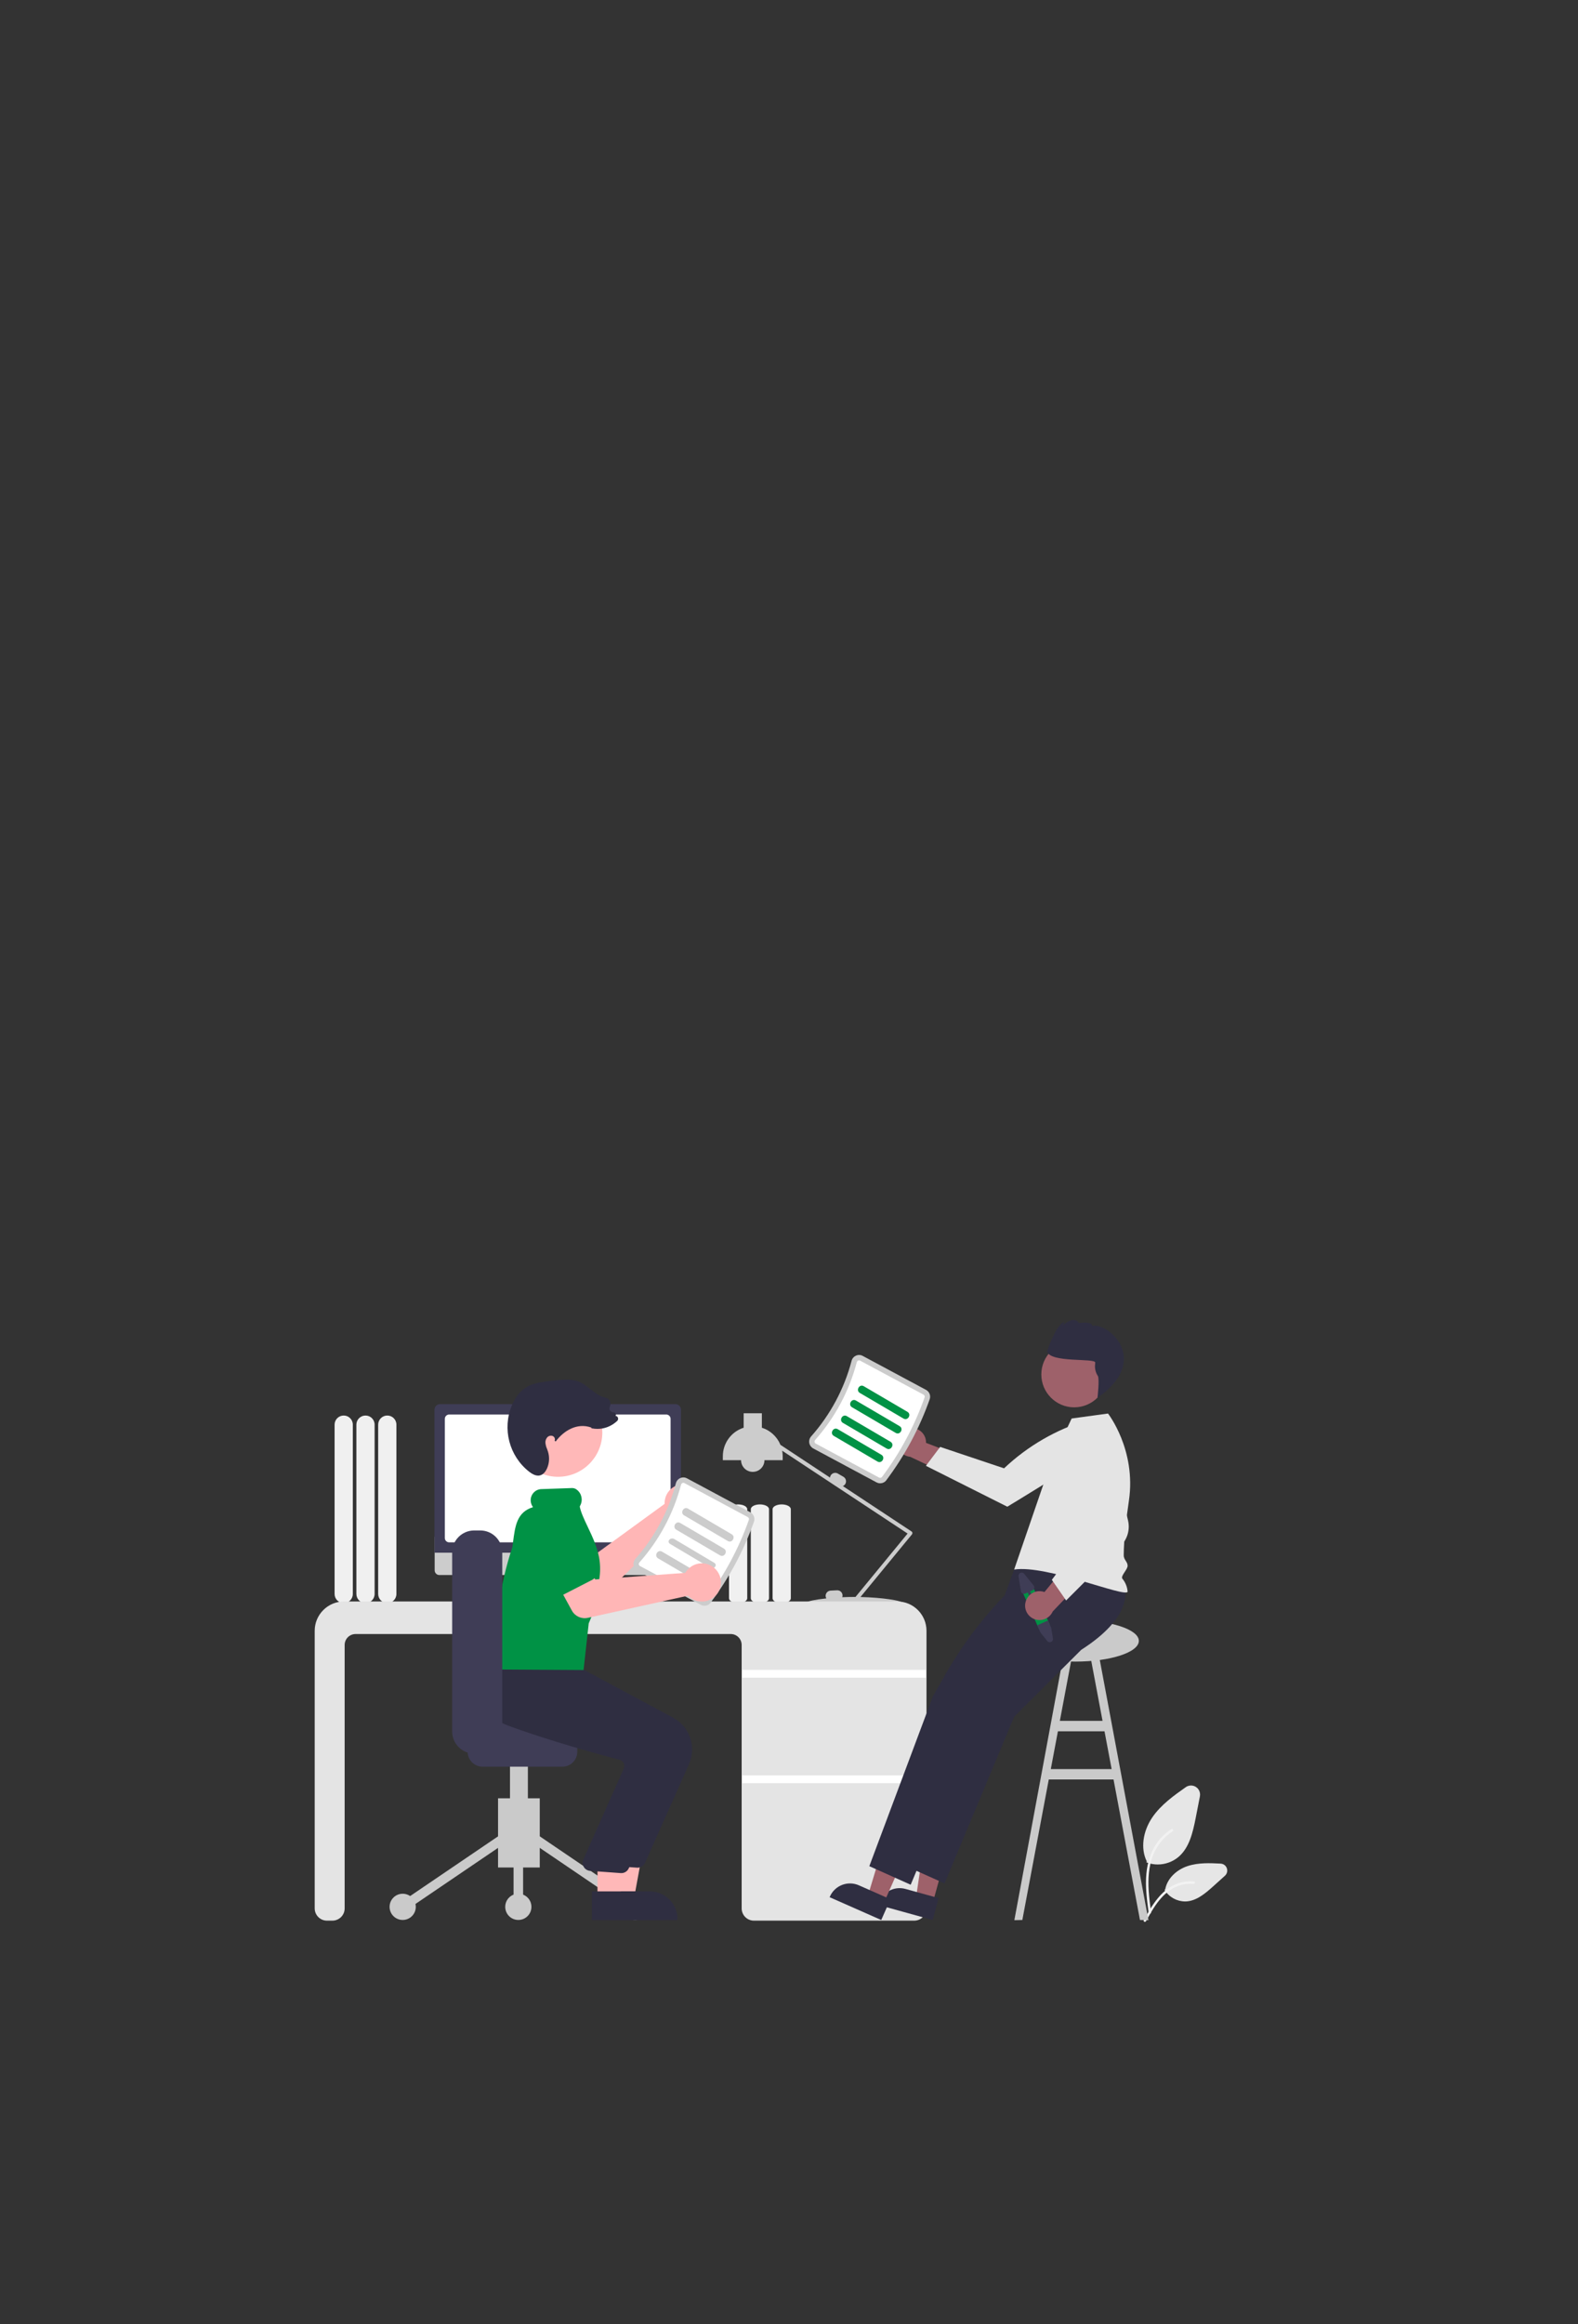 <?xml version="1.0" encoding="UTF-8"?>
<svg id="Layer_1" data-name="Layer 1" xmlns="http://www.w3.org/2000/svg" viewBox="0 0 530 780">
  <rect x="0" y="0" width="530" height="780" fill="#333333" stroke="none"/>
  <defs>
    <style>
      .cls-1 {
        fill: #e4e4e4;
      }

      .cls-1, .cls-2, .cls-3, .cls-4, .cls-5, .cls-6, .cls-7, .cls-8, .cls-9, .cls-10, .cls-11, .cls-12, .cls-13 {
        stroke-width: 0px;
      }

      .cls-2 {
        fill: #e6e6e6;
      }

      .cls-3 {
        fill: #9e616a;
      }

      .cls-4 {
        fill: #f0f0f0;
      }

      .cls-5 {
        fill: #009245;
      }

      .cls-6 {
        fill: #ccc;
      }

      .cls-7 {
        fill: #fff;
      }

      .cls-8 {
        fill: #3f3d56;
      }

      .cls-9 {
        fill: #ffb6b6;
      }

      .cls-10 {
        fill: #cacaca;
      }

      .cls-11 {
        fill: #ffb8b8;
      }

      .cls-12 {
        fill: #f2f2f2;
      }

      .cls-13 {
        fill: #2f2e41;
      }
    </style>
  </defs>
  <path class="cls-4" d="M127.02,534.95v-56.83c0-1.69,1.37-3.06,3.06-3.06s3.06,1.37,3.06,3.06v56.83c0,1.69-1.37,3.06-3.06,3.06s-3.06-1.37-3.06-3.06Z"/>
  <path class="cls-4" d="M119.7,534.95v-56.83c0-1.69,1.37-3.06,3.06-3.06s3.06,1.37,3.06,3.06v56.83c0,1.69-1.37,3.06-3.06,3.06s-3.06-1.37-3.06-3.06Z"/>
  <path class="cls-4" d="M112.38,534.95v-56.83c0-1.69,1.37-3.06,3.06-3.06s3.06,1.37,3.06,3.06v56.83c0,1.69-1.37,3.06-3.06,3.06s-3.06-1.37-3.06-3.06Z"/>
  <path class="cls-2" d="M388.86,625.73c-1.23,0-2.46-.21-3.62-.63l-.18-.06.08-.4c-2.08-4.2-1.35-9.95,1.86-14.68,2.92-4.3,7.36-7.42,11.27-10.18,1.38-.97,3.28-.64,4.24.74.48.68.66,1.52.5,2.34l-1.4,7.18c-1.01,5.18-2.21,10.09-5.78,13.15-1.96,1.64-4.43,2.54-6.98,2.54Z"/>
  <path class="cls-2" d="M398.03,638.14c-2.76-.02-5.32-1.43-6.8-3.74l-.1-.16.24-.21c.63-3.42,3.57-6.46,7.53-7.77,3.6-1.19,7.57-1,11.07-.82h0c1.29.06,2.28,1.16,2.22,2.45-.03.62-.31,1.21-.77,1.62l-3.94,3.55c-2.86,2.58-5.72,4.91-9.16,5.08-.1,0-.19,0-.29,0Z"/>
  <path class="cls-12" d="M385.8,641.94c-.58-4.33-1.18-8.72-.77-13.09.36-3.89,1.52-7.68,3.88-10.8,1.25-1.64,2.77-3.06,4.51-4.18.45-.29.87.44.42.73-3.01,1.95-5.32,4.8-6.61,8.15-1.44,3.74-1.67,7.82-1.42,11.79.15,2.4.47,4.79.79,7.17.05.22-.07.45-.29.52-.22.06-.45-.07-.51-.29,0,0,0,0,0,0h0Z"/>
  <path class="cls-12" d="M384.16,644.43c2.8-5.06,6.05-10.69,11.85-12.49,1.61-.5,3.3-.68,4.98-.53.53.05.4.88-.13.83-2.82-.24-5.64.52-7.95,2.15-2.24,1.56-3.99,3.73-5.47,6.03-.91,1.41-1.72,2.88-2.53,4.34-.26.47-1.02.13-.75-.34h0Z"/>
  <path class="cls-10" d="M382.9,644.36l2.83.06-17.04-91.04-2.83.53,4.45,23.62h-14.34l4.45-23.62-2.83-.53-16.9,91.04,2.68-.06,8.88-47.15h21.75l8.88,47.15ZM352.93,593.71l2.39-12.68h15.65l2.39,12.68h-20.43Z"/>
  <path class="cls-4" d="M259.49,536.4v-29.9c0-.89,1.37-1.61,3.06-1.61s3.06.72,3.06,1.61v29.9c0,.89-1.37,1.61-3.06,1.61s-3.06-.72-3.06-1.61Z"/>
  <path class="cls-4" d="M252.17,536.4v-29.9c0-.89,1.37-1.61,3.06-1.61s3.06.72,3.06,1.61v29.9c0,.89-1.37,1.61-3.06,1.61s-3.06-.72-3.06-1.61Z"/>
  <path class="cls-4" d="M244.85,536.4v-29.9c0-.89,1.37-1.61,3.06-1.61s3.06.72,3.06,1.61v29.9c0,.89-1.37,1.61-3.06,1.61s-3.06-.72-3.06-1.61Z"/>
  <path class="cls-6" d="M306.45,514.42c-.03-.18-.13-.35-.29-.45l-23.07-15.23c.35-.15.64-.4.83-.73h0c.48-.84.19-1.9-.64-2.39l-1.89-1.09c-.84-.48-1.9-.19-2.39.64-.13.22-.2.47-.22.72l-16.65-10.99c-1.13-2.74-3.41-4.85-6.24-5.75v-4.85h-6.12v4.85c-4.17,1.33-6.99,5.2-6.99,9.58v1.31h6.12c0,2.17,1.76,3.93,3.93,3.93s3.93-1.76,3.93-3.93h6.12v-1.31c0-.63-.06-1.26-.18-1.87l42.13,27.81-17.5,21.28c-.14,0-.27,0-.41,0-1.4,0-2.75.03-4.04.09.08-.22.11-.45.1-.67-.05-.96-.87-1.7-1.84-1.66l-2.18.11c-.96.05-1.7.87-1.66,1.84.02.27.1.54.24.77-3.86.41-6.36.98-6.36,1.26,0,.47,6.72.02,15.12,0,.12.34.49.52.83.4.11-.04.21-.11.29-.2l.16-.2c8.38.02,15.07.47,15.07,0,0-.44-5.95-1.55-13.65-1.72l17.3-21.03c.12-.14.17-.33.14-.51Z"/>
  <path class="cls-1" d="M307.08,644.58h-53.87c-2.27,0-4.1-1.84-4.11-4.11v-88.41c0-2.03-1.64-3.67-3.67-3.67h-126c-2.03,0-3.67,1.64-3.67,3.67v88.41c0,2.27-1.84,4.1-4.11,4.11h-1.84c-2.27,0-4.1-1.84-4.11-4.11v-93.17c0-5.43,4.41-9.83,9.84-9.84h185.8c5.43,0,9.83,4.41,9.84,9.84v93.17c0,2.27-1.84,4.1-4.11,4.11Z"/>
  <rect class="cls-7" x="249.33" y="560.42" width="61.64" height="2.62"/>
  <rect class="cls-7" x="249.33" y="595.83" width="61.64" height="2.62"/>
  <path class="cls-2" d="M198.3,537.03l-1.77-.75-1.22-8.88h-16.18l-1.32,8.85-1.59.79c-.19.09-.26.32-.17.51.06.13.19.21.34.21h21.76c.21,0,.38-.17.38-.38,0-.15-.09-.29-.23-.35Z"/>
  <path class="cls-6" d="M227.06,528.59h-79.5c-.87,0-1.57-.71-1.57-1.58v-11.21h82.65v11.21c0,.87-.7,1.57-1.57,1.58Z"/>
  <path class="cls-8" d="M228.72,521.1h-82.8v-47.97c0-1.05.85-1.9,1.9-1.9h79c1.05,0,1.9.85,1.9,1.9v47.97Z"/>
  <path class="cls-7" d="M223.77,517.62h-72.91c-.81,0-1.46-.66-1.46-1.46v-39.98c0-.81.66-1.46,1.46-1.46h72.91c.81,0,1.46.66,1.46,1.46v39.98c0,.81-.66,1.46-1.46,1.46Z"/>
  <path class="cls-3" d="M305.51,479.3c2.63-.38,5.08,1.45,5.46,4.08.04.28.06.56.05.85l15.99,6.15-7.24,5.17-14.07-6.64c-2.66-.27-4.61-2.64-4.34-5.3.22-2.23,1.94-4.01,4.16-4.32h0Z"/>
  <path class="cls-1" d="M366.2,476.28l2.7,4.92c-.65,3.12-2.34,5.92-4.79,7.96-4.14,3.49-25.79,16.5-25.79,16.5l-27.33-13.72,4.78-6.35,21.46,7.19h0c7.96-7.52,17.57-13.07,28.05-16.22l.92-.28Z"/>
  <ellipse class="cls-10" cx="361.17" cy="550.69" rx="21.33" ry="6.95"/>
  <polygon class="cls-3" points="313.32 638.47 307.66 636.9 311 614.31 319.36 616.62 313.32 638.47"/>
  <path class="cls-13" d="M313.25,644.36l-18.26-5.05.06-.23c1.09-3.93,5.15-6.23,9.07-5.14h0s11.15,3.08,11.15,3.08l-2.03,7.34Z"/>
  <polygon class="cls-3" points="296.9 638.54 291.52 636.17 298.12 614.3 306.05 617.81 296.9 638.54"/>
  <path class="cls-13" d="M295.97,644.36l-17.33-7.65.1-.22c1.65-3.73,6-5.41,9.73-3.77h0s10.59,4.68,10.59,4.68l-3.08,6.97Z"/>
  <path class="cls-13" d="M377.78,533.7s2.85,8.83-14.63,19.99l-22.52,22.44-23.39,55.96-13.89-6.23,2.72-7.27,1.83-4.88.94-2.5,1-2.68,14.87-39.69,12.49-21.87.36-11.87,3.07-8.36,22.29-7.91,14.86,14.86Z"/>
  <path class="cls-13" d="M366.41,534.14s2.85,8.83-14.63,19.99l-22.52,22.44-23.39,55.96-13.89-6.23,2.72-7.27,1.83-4.88.94-2.5,1-2.68,14.87-39.69,4.18-7.32c5.52-9.66,12.22-18.59,19.96-26.59l4.1-4.24.44-6.56,9.54-5.3,14.86,14.86Z"/>
  <path class="cls-1" d="M352.94,490.92l6.99-14.86,12.21-1.67s9.53,12.14,7.03,29.21c-.94,6.4-1.7,12.77-1.75,18.36-.01,1.49,1.29,2.15,1.31,3.5.02,1.32-2.47,3.47-1.75,4.37,1.03,1.24,1.64,2.77,1.75,4.37-.87,2.06-27.09-9.11-38.11-7.45l12.31-35.83Z"/>
  <circle class="cls-3" cx="360.79" cy="461.27" r="11.04"/>
  <path class="cls-13" d="M367.85,457.3c-.02.29-.05.68-.08,1.11-.03,1.19.3,2.36.96,3.36.62,1.04-.12,7.35-.12,7.35,18.09-12.61,3.8-25.27-1.79-24.15.12-1.6-4.44-.97-4.44-.97-1.74-2.71-5.54.89-5.54.89l.73-1.24c-2.96.75-5.88,9.89-5.88,9.89,1,3.94,16.28,2.15,16.17,3.76Z"/>
  <path class="cls-6" d="M297.69,496.77c6.21-8.27,11.13-17.44,14.57-27.19.41-1.2-.11-2.53-1.23-3.13l-21.27-11.4c-.7-.38-1.53-.41-2.25-.09-.74.32-1.29.96-1.49,1.75-2.48,9.4-7.13,18.08-13.58,25.35-.54.6-.77,1.41-.63,2.21.14.78.63,1.45,1.32,1.83l21.27,11.4c1.12.6,2.52.3,3.29-.71Z"/>
  <path class="cls-7" d="M296.23,495.68c-.24.29-.65.38-.98.2l-21.27-11.4c-.21-.11-.36-.31-.39-.54-.04-.25.03-.5.2-.68,6.64-7.48,11.43-16.42,13.98-26.1.06-.24.23-.44.46-.54.22-.1.46-.09.67.03l21.27,11.4c.33.18.49.57.37.93-3.38,9.58-8.2,18.58-14.31,26.7Z"/>
  <path class="cls-5" d="M288.79,467.48l14.67,8.6c1.46.86,2.78-1.41,1.32-2.26l-14.67-8.6c-1.46-.86-2.78,1.41-1.32,2.26h0Z"/>
  <path class="cls-5" d="M286.17,472.29l14.67,8.6c1.46.86,2.78-1.41,1.32-2.26l-14.67-8.6c-1.46-.86-2.78,1.41-1.32,2.26h0Z"/>
  <path class="cls-5" d="M283.11,477.53l14.67,8.6c1.46.86,2.78-1.41,1.32-2.26l-14.67-8.6c-1.46-.86-2.78,1.41-1.32,2.26h0Z"/>
  <path class="cls-5" d="M280.05,481.9l14.67,8.6c1.46.86,2.78-1.41,1.32-2.26l-14.67-8.6c-1.46-.86-2.78,1.41-1.32,2.26h0Z"/>
  <path class="cls-5" d="M346.92,532.48l5.51,12.38c.27.6.22,1.3-.14,1.86-.42.67-1.21,1.02-1.98.88-.13-.02-.26-.05-.38-.1-.49-.19-.88-.56-1.09-1.04l-5.51-12.38c-.44-.99,0-2.16.99-2.6.99-.44,2.16,0,2.6.99,0,0,0,0,0,0h0Z"/>
  <path class="cls-8" d="M351.98,543.86l1.1,2.5.56,3.54c.09.58-.3,1.13-.89,1.23-.38.06-.76-.09-1-.39l-2.28-2.84-1.09-2.44,3.6-1.6Z"/>
  <path class="cls-8" d="M342.1,529.03l.79,4.96c.09.58.64.98,1.23.89.09-.01.18-.04.27-.08l.78-.35,1.51,3.4c.1.22.36.32.58.22.22-.1.32-.36.22-.58l-1.51-3.4.78-.35c.54-.24.78-.87.55-1.41-.04-.09-.09-.17-.15-.24l-3.15-3.91c-.37-.46-1.05-.53-1.51-.16-.3.24-.45.62-.39,1Z"/>
  <path class="cls-3" d="M344.39,537.98c.47-2.62,2.97-4.36,5.59-3.9.28.05.55.12.82.22l10.87-13.24,2.63,8.5-10.73,11.27c-1.09,2.44-3.96,3.54-6.4,2.45-2.05-.91-3.2-3.11-2.79-5.31h0Z"/>
  <path class="cls-1" d="M358.07,537.12l-4.79-6.92,13.6-18.13-7-15.01.51-17.85,5.79-1.07.07.04c2.81,1.62,4.99,4.15,6.16,7.18,1.44,3.61,4.67,17.16,6.46,24.92.72,3.06-.2,6.26-2.43,8.48l-18.37,18.37Z"/>
  <path class="cls-9" d="M223.26,503.7c-.04.34-.05.67-.04,1.01l-24.51,17.83-6.73-2.98-5.83,9.58,11.41,6.43c1.89,1.07,4.26.76,5.82-.76l24.67-24.1c3.43.87,6.93-1.2,7.8-4.64.87-3.43-1.2-6.93-4.64-7.8-3.43-.87-6.93,1.2-7.8,4.64-.07.26-.11.52-.15.78h0Z"/>
  <path class="cls-5" d="M197.91,523.2l-7.15,11.91c-.78,1.3-2.47,1.72-3.77.94-.12-.07-.23-.15-.33-.23l-10.7-8.79c-3.6-2.19-4.75-6.89-2.55-10.5,2.18-3.59,6.85-4.74,10.45-2.58l12.75,5.29c1.4.58,2.07,2.19,1.49,3.6-.05.12-.11.25-.18.36h0Z"/>
  <rect class="cls-10" x="167.28" y="603.52" width="14.01" height="23.22"/>
  <rect class="cls-10" x="194.91" y="608.22" width="3.2" height="40.64" transform="translate(-433.94 438.22) rotate(-55.84)"/>
  <rect class="cls-10" x="131.75" y="626.94" width="40.64" height="3.2" transform="translate(-326.69 193.83) rotate(-34.16)"/>
  <circle class="cls-10" cx="213.32" cy="639.95" r="4.4"/>
  <circle class="cls-10" cx="174.09" cy="639.95" r="4.4"/>
  <circle class="cls-10" cx="135.25" cy="639.95" r="4.4"/>
  <rect class="cls-10" x="172.49" y="617.13" width="3.2" height="22.82"/>
  <rect class="cls-10" x="171.29" y="583.1" width="6.01" height="30.83"/>
  <path class="cls-8" d="M157.07,587.91v-7.21c0-2.76,2.24-5,5-5h26.82c2.76,0,5,2.24,5,5v7.21c0,2.76-2.24,5-5,5h-26.82c-2.76,0-5-2.24-5-5Z"/>
  <polygon class="cls-11" points="205.52 637.17 212.94 637.17 216.47 617.93 205.52 617.93 205.52 637.17"/>
  <path class="cls-13" d="M203.63,644.36h23.92v-.3c0-5.14-4.17-9.31-9.31-9.31h-14.61s0,9.61,0,9.61Z"/>
  <path class="cls-13" d="M216.62,625.23l14.79-33.17c2.56-5.8.24-12.59-5.34-15.6l-32.08-17.2-14.64-1.25-13.5-1.23-.1.16c-.12.21-3.03,5.23-1.07,10.72,1.49,4.17,5.36,7.43,11.51,9.68,14.35,5.26,30.93,9.76,37.39,11.45.58.15,1.06.54,1.34,1.06.27.52.32,1.14.12,1.69l-13.74,30.87c-.52,1.41.21,2.98,1.62,3.49.22.08.45.13.69.15l10.27.75c.09,0,.17.01.26.01,1.07,0,2.05-.63,2.48-1.61Z"/>
  <polygon class="cls-11" points="200.68 637.17 208.1 637.17 211.63 617.93 200.68 617.93 200.68 637.17"/>
  <path class="cls-13" d="M198.79,644.36h23.92v-.3c0-5.14-4.17-9.31-9.31-9.31h-14.61s0,9.61,0,9.61Z"/>
  <path class="cls-13" d="M211.17,627.05l14.79-33.17c2.56-5.8.24-12.59-5.34-15.6l-32.08-17.2-14.64-1.25-10.58-.92v-.15c-.12.21-3.03,5.23-1.06,10.72,1.49,4.17,2.34,7.43,8.48,9.68,14.35,5.26,30.93,9.76,37.39,11.45.58.15,1.06.54,1.34,1.06.27.52.32,1.14.12,1.69l-13.74,30.87c-.52,1.41.21,2.98,1.62,3.49.22.08.45.13.69.15l10.27.75c.09,0,.17.01.26.01,1.07,0,2.05-.63,2.48-1.61Z"/>
  <circle class="cls-11" cx="187.44" cy="480.76" r="14.86"/>
  <path class="cls-6" d="M238.67,537.86c6.21-8.27,11.13-17.44,14.57-27.19.41-1.2-.11-2.53-1.23-3.13l-21.27-11.4c-.7-.38-1.53-.41-2.25-.09-.74.32-1.29.96-1.49,1.75-2.48,9.4-7.13,18.08-13.58,25.35-.54.6-.77,1.41-.63,2.21.14.78.63,1.45,1.32,1.83l21.27,11.4c1.12.6,2.52.3,3.29-.71Z"/>
  <path class="cls-7" d="M237.21,536.77c-.24.29-.65.38-.98.2l-21.27-11.4c-.21-.11-.36-.31-.39-.54-.04-.25.03-.5.2-.68,6.64-7.48,11.43-16.42,13.98-26.1.06-.24.23-.44.46-.54.22-.1.46-.09.67.03l21.27,11.4c.33.18.49.57.37.93-3.38,9.58-8.2,18.58-14.31,26.7Z"/>
  <path class="cls-6" d="M229.77,508.57l14.67,8.6c1.46.86,2.78-1.41,1.32-2.26l-14.67-8.6c-1.46-.86-2.78,1.41-1.32,2.26h0Z"/>
  <path class="cls-6" d="M227.15,513.38l14.67,8.6c1.46.86,2.78-1.41,1.32-2.26l-14.67-8.6c-1.46-.86-2.78,1.41-1.32,2.26h0Z"/>
  <path class="cls-6" d="M225.09,518.17l13.34,7.92c1.33.79,2.75-.84,1.42-1.63l-13.34-7.92c-1.33-.79-2.75.84-1.42,1.63Z"/>
  <path class="cls-6" d="M221.03,523l14.67,8.6c1.46.86,2.78-1.41,1.32-2.26l-14.67-8.6c-1.46-.86-2.78,1.41-1.32,2.26h0Z"/>
  <path class="cls-5" d="M196,560.47l-29.41-.18v-.21c-.57-14.76,1.23-28.12,5.51-40.87.06-.48.13-.99.19-1.49.73-5.7,1.31-10.23,6.73-11.91-.45-.6-.72-1.32-.77-2.07-.07-1.01.27-2,.94-2.75.64-.73,1.55-1.17,2.51-1.23l10.47-.36c.55,0,1.09.18,1.52.52,1.65,1.22,2.16,3.46,1.22,5.28-.12.25-.17.36-.19.41.37,1.95,1.48,4.27,2.64,6.72,1.67,3.51,3.57,7.49,4.06,11.74.26,2.3.15,4.62-.32,6.89-.22,1.22-.27,2.46-.15,3.7.1,1.83.19,3.55-.85,5.22-.26.45-.56.93-.92,1.47l-1.45,3.47-1.73,15.65Z"/>
  <path class="cls-8" d="M151.87,581.12v-60.1c0-4.08,3.31-7.38,7.39-7.39h2.04c4.08,0,7.38,3.31,7.39,7.39v60.1c0,4.08-3.31,7.38-7.39,7.39h-2.04c-4.08,0-7.38-3.31-7.39-7.39Z"/>
  <path class="cls-9" d="M230.74,527.02c-.21.26-.4.54-.57.84l-30.23,2.21-4.15-6.09-10,5.06,6.29,11.49c1.04,1.91,3.22,2.89,5.34,2.43l33.68-7.44c2.46,2.55,6.52,2.63,9.07.18,2.55-2.46,2.63-6.52.18-9.07-2.46-2.55-6.52-2.63-9.07-.18-.19.18-.37.38-.54.59Z"/>
  <path class="cls-5" d="M198.92,530.2l-12.36,6.34c-1.35.69-3.01.16-3.7-1.19-.06-.12-.11-.24-.16-.37l-4.45-13.12c-1.9-3.75-.41-8.33,3.33-10.25-5.48,2.81,5.93-5.18,10.29,3.31l8.04,11.22c.88,1.24.6,2.95-.64,3.84-.11.08-.22.15-.34.21h0Z"/>
  <path class="cls-13" d="M180.72,495.22c-.89,0-1.88-.43-2.99-1.3-6.73-5.28-9.1-14.41-5.8-22.31.81-1.93,2.32-4.56,4.94-6.1,1.88-1.11,4.09-1.51,6.01-1.79,1.66-.25,3.35-.45,5.01-.59,1.98-.17,4.27-.28,6.36.51,1.53.58,2.83,1.61,4.09,2.6.44.35.89.7,1.35,1.04,1.1.86,2.37,1.48,3.73,1.81.58.12,1.08.49,1.37,1,.29.52.35,1.15.15,1.72-.2.55-.37,1.05-.02,1.59.27.38.71.61,1.18.6.25,0,.48.12.62.32.14.2.17.46.08.7l-.06.15c.31.03.59.21.74.48.23.4.16.9-.18,1.21-1.33,1.26-2.98,2.13-4.77,2.5-1.23.24-2.49.24-3.72,0l-.2-.04.02-.22c-4.96-1.77-9.44,1.23-11.99,4.66l-.37-.23c.13-.26.14-.56.05-.83-.1-.33-.33-.6-.64-.75-.62-.26-1.34-.11-1.81.36-.48.5-.72,1.18-.68,1.87.07.73.25,1.44.55,2.1.12.32.24.65.34.98.56,1.89.41,3.92-.42,5.7-.39.81-1.08,1.85-2.22,2.17-.24.07-.48.1-.73.1Z"/>
</svg>